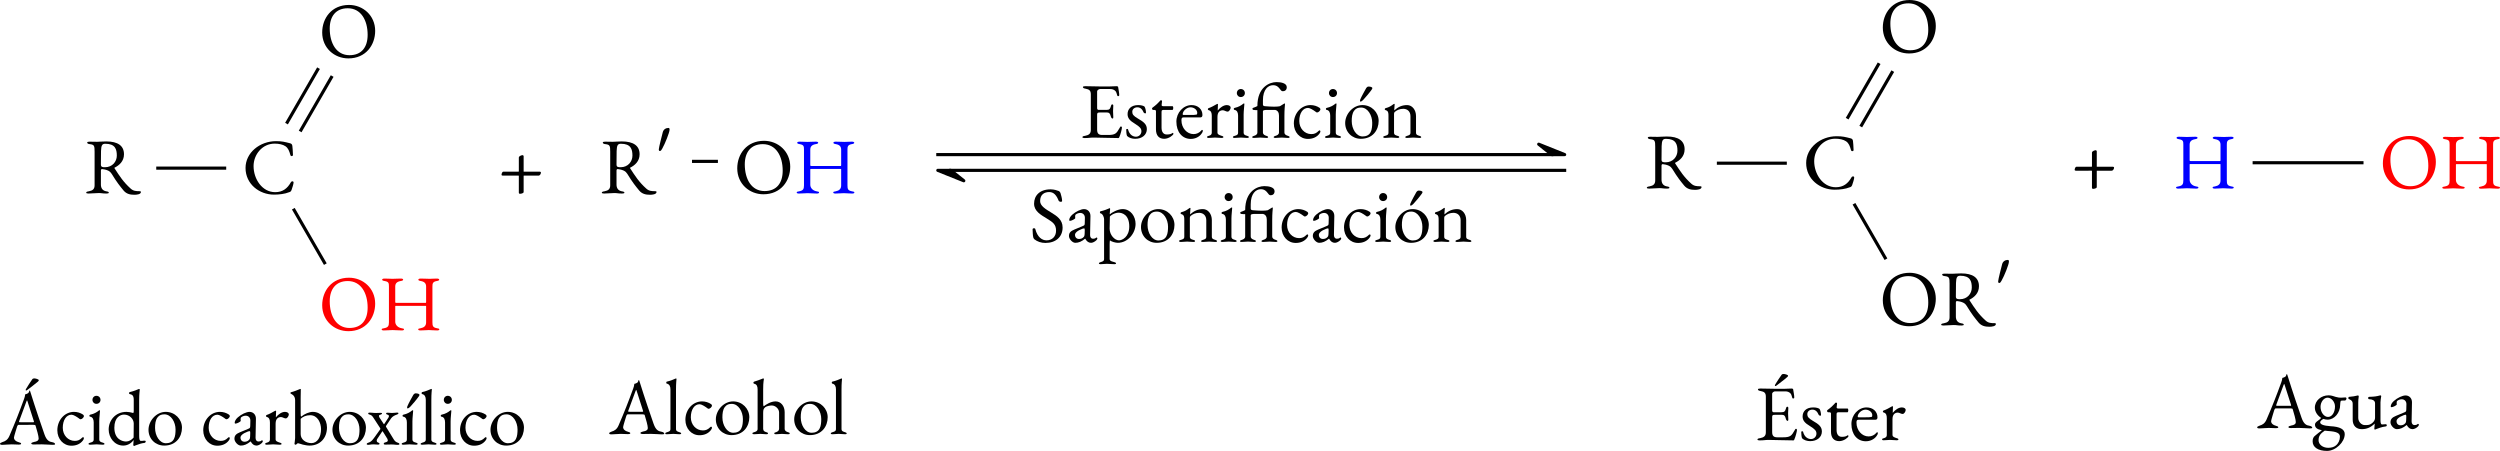 <?xml version="1.0" encoding="UTF-8" standalone="no"?>
<svg
   width="316.301pt"
   height="57.048pt"
   viewBox="0 0 316.301 57.048"
   version="1.1"
   id="svg10564"
   sodipodi:docname="esterificacion.svg"
   inkscape:version="1.2.2 (b0a8486, 2022-12-01)"
   xmlns:inkscape="http://www.inkscape.org/namespaces/inkscape"
   xmlns:sodipodi="http://sodipodi.sourceforge.net/DTD/sodipodi-0.dtd"
   xmlns:xlink="http://www.w3.org/1999/xlink"
   xmlns="http://www.w3.org/2000/svg"
   xmlns:svg="http://www.w3.org/2000/svg">
  <sodipodi:namedview
     id="namedview10566"
     pagecolor="#ffffff"
     bordercolor="#666666"
     borderopacity="1.0"
     inkscape:showpageshadow="2"
     inkscape:pageopacity="0.0"
     inkscape:pagecheckerboard="0"
     inkscape:deskcolor="#d1d1d1"
     inkscape:document-units="pt"
     showgrid="false"
     inkscape:zoom="2.7089322"
     inkscape:cx="207.09267"
     inkscape:cy="39.498958"
     inkscape:window-width="1280"
     inkscape:window-height="456"
     inkscape:window-x="1920"
     inkscape:window-y="731"
     inkscape:window-maximized="0"
     inkscape:current-layer="svg10564" />
  <defs
     id="defs10316">
    <g
       id="g10314">
      <g
         id="glyph-0-0">
        <path
           d="M 0.5,0 H 4.484 V -4.719 H 0.5 Z M 1,-0.5 V -4.219 H 3.984 V -0.5 Z m 0,0"
           id="path10212" />
      </g>
      <g
         id="glyph-0-1">
        <path
           d="m 6.344,0.203 c 0.25,0 0.812,-0.047 0.812,-0.344 C 7.156,-0.219 7.109,-0.25 7.016,-0.25 c -0.469,0 -0.812,-0.016 -1.156,-0.328 -0.938,-0.844 -1.406,-1.594 -2.016,-2.531 -0.047,-0.062 -0.062,-0.109 0,-0.125 0.547,-0.281 1.172,-0.781 1.172,-1.688 0,-1.078 -0.781,-1.625 -2.25,-1.625 C 2.188,-6.547 2,-6.5 1.625,-6.5 c -0.406,0 -0.438,-0.016 -0.984,-0.016 -0.156,0 -0.281,0.031 -0.281,0.109 0,0.094 0.094,0.188 0.328,0.203 C 1.25,-6.141 1.297,-6 1.297,-5.25 V -1 c 0,0.484 -0.234,0.672 -0.734,0.766 -0.219,0.031 -0.328,0.078 -0.328,0.172 0,0.078 0.125,0.109 0.297,0.109 0.531,0 0.781,-0.062 1.297,-0.062 0.375,0 0.438,0.062 0.969,0.062 0.172,0 0.297,-0.031 0.297,-0.109 0,-0.094 -0.109,-0.141 -0.328,-0.172 -0.5,-0.094 -0.672,-0.438 -0.672,-0.859 v -1.75 c 0,-0.125 0.047,-0.219 0.156,-0.203 0.172,0.016 0.484,0.062 0.781,0.203 0.203,0.109 0.312,0.219 0.422,0.391 0.688,1.125 1.031,1.531 1.516,2.125 0.359,0.422 0.812,0.531 1.375,0.531 z M 2.625,-3.281 c -0.328,0 -0.531,-0.016 -0.531,-0.344 0,-0.797 0.016,-1.359 0.016,-1.703 C 2.141,-6.016 2.219,-6.25 2.656,-6.25 c 1.25,0 1.453,0.688 1.453,1.5 0,0.766 -0.578,1.469 -1.484,1.469 z m 0,0"
           id="path10215" />
      </g>
      <g
         id="glyph-0-2">
        <path
           d="m 4.062,0.156 c 0.641,0 1.391,-0.094 1.875,-0.297 C 6.156,-0.203 6.156,-0.219 6.266,-0.406 6.375,-0.703 6.531,-1.219 6.531,-1.375 c 0,-0.203 -0.25,-0.203 -0.344,-0.031 -0.438,0.781 -1.031,1.25 -1.984,1.25 -1.656,0 -2.734,-1.672 -2.734,-3.297 0,-1.469 1.109,-2.844 2.672,-2.844 0.547,0 1.031,0.109 1.359,0.328 0.359,0.25 0.484,0.609 0.625,1.109 0.062,0.234 0.344,0.141 0.328,0 C 6.438,-5.391 6.406,-5.703 6.375,-6.016 6.344,-6.188 6.281,-6.297 6.078,-6.344 c -0.672,-0.172 -1,-0.266 -1.766,-0.266 -2.047,0 -3.859,1.453 -3.859,3.391 0,2.031 1.734,3.375 3.609,3.375 z m 0,0"
           id="path10218" />
      </g>
      <g
         id="glyph-0-3">
        <path
           d="m 3.766,0.141 c 2.203,0 3.391,-1.688 3.391,-3.484 0,-1.953 -1.547,-3.281 -3.312,-3.281 -2.203,0 -3.391,1.688 -3.391,3.484 0,1.969 1.547,3.281 3.312,3.281 z m 0.141,-0.406 c -1.656,0 -2.5,-1.516 -2.5,-3.375 0,-1.547 0.781,-2.562 2.281,-2.562 1.672,0 2.516,1.516 2.516,3.359 0,1.562 -0.766,2.578 -2.297,2.578 z m 0,0"
           id="path10221" />
      </g>
      <g
         id="glyph-0-4">
        <path
           d="M 0.656,0.047 C 1.203,0.047 1.328,0 1.75,0 c 0.469,0 0.625,0.047 1.172,0.047 0.172,0 0.281,-0.047 0.281,-0.125 0,-0.094 -0.078,-0.125 -0.312,-0.156 C 2.438,-0.312 2.094,-0.641 2.094,-1.062 v -1.891 c 0,-0.078 0,-0.109 0.047,-0.109 h 3.812 C 6.016,-3.062 6,-2.984 6,-2.906 v 1.938 C 6,-0.531 5.734,-0.312 5.312,-0.234 5.078,-0.203 5,-0.172 5,-0.078 5,0 5.109,0.047 5.281,0.047 5.828,0.047 5.938,0 6.344,0 c 0.422,0 0.5,0.047 1.047,0.047 0.172,0 0.281,-0.047 0.281,-0.125 0,-0.094 -0.078,-0.125 -0.312,-0.156 -0.5,-0.094 -0.562,-0.281 -0.562,-0.766 v -4.5 c 0,-0.375 0.031,-0.609 0.531,-0.703 C 7.562,-6.234 7.656,-6.297 7.656,-6.375 c 0,-0.078 -0.094,-0.141 -0.297,-0.141 -0.531,0 -0.547,0.031 -0.906,0.031 -0.438,0 -0.609,-0.031 -1.156,-0.031 -0.172,0 -0.281,0.062 -0.281,0.141 0,0.078 0.094,0.141 0.328,0.172 C 5.844,-6.109 6,-5.859 6,-5.5 v 1.938 c 0,0.094 -0.016,0.125 -0.062,0.125 H 2.234 c -0.062,0 -0.141,-0.016 -0.141,-0.094 V -5.5 c 0,-0.375 0.172,-0.609 0.672,-0.703 C 3,-6.234 3.094,-6.297 3.094,-6.375 c 0,-0.078 -0.078,-0.141 -0.281,-0.141 -0.547,0 -0.656,0.031 -1.062,0.031 -0.391,0 -0.484,-0.031 -1.016,-0.031 -0.203,0 -0.297,0.062 -0.297,0.141 0,0.078 0.094,0.141 0.328,0.172 0.5,0.094 0.531,0.25 0.531,0.703 v 4.516 c 0,0.469 -0.109,0.656 -0.609,0.75 -0.234,0.031 -0.312,0.062 -0.312,0.156 0,0.078 0.109,0.125 0.281,0.125 z m 0,0"
           id="path10224" />
      </g>
      <g
         id="glyph-0-5">
        <path
           d="m 3.297,-6.828 c 0.016,0 0.078,-0.016 0.172,-0.094 0.391,-0.312 0.906,-0.672 1.297,-1.016 0.094,-0.078 0.125,-0.125 0.125,-0.188 0,-0.141 -0.438,-0.234 -0.578,-0.234 -0.109,0 -0.203,0.031 -0.266,0.141 -0.266,0.391 -0.531,0.781 -0.766,1.188 -0.031,0.047 -0.047,0.109 -0.047,0.141 0,0.031 0.016,0.062 0.062,0.062 z m -3.031,6.875 c 0.328,0 0.766,-0.062 1.203,-0.062 0.359,0 0.719,0.031 0.906,0.031 0.172,0 0.281,-0.031 0.281,-0.109 0,-0.094 -0.094,-0.141 -0.328,-0.203 C 2.016,-0.375 1.75,-0.578 1.75,-0.875 1.75,-1 2.078,-2.047 2.156,-2.297 c 0.062,-0.141 0.109,-0.188 0.172,-0.188 H 4.219 c 0.172,0 0.234,0.016 0.266,0.109 0.156,0.5 0.391,1.328 0.391,1.625 0,0.219 -0.172,0.375 -0.609,0.438 C 4.094,-0.281 3.938,-0.203 3.938,-0.125 3.938,-0.047 4.062,0 4.234,0 4.469,0 4.891,-0.016 5.281,-0.016 c 0.438,0 1.094,0.062 1.375,0.062 0.172,0 0.297,-0.016 0.297,-0.094 0,-0.094 -0.109,-0.188 -0.328,-0.234 -0.406,-0.062 -0.734,-0.203 -1.016,-1 C 5.281,-2.219 4.469,-4.578 3.844,-6.594 3.812,-6.672 3.797,-6.766 3.766,-6.812 c 0,-0.031 -0.031,-0.031 -0.047,-0.016 -0.047,0.062 -0.062,0.266 -0.188,0.344 C 3.406,-6.406 3.297,-6.375 3.172,-6.344 3.156,-6.125 3.094,-5.953 3.031,-5.766 c -0.672,1.844 -1.125,2.984 -1.859,4.688 -0.219,0.5 -0.531,0.672 -0.859,0.766 -0.219,0.078 -0.328,0.141 -0.328,0.234 0,0.078 0.109,0.125 0.281,0.125 z M 2.609,-2.812 c -0.141,0 -0.219,0 -0.219,-0.062 0,-0.031 0.016,-0.062 0.016,-0.078 L 3.312,-5.406 c 0.047,-0.109 0.062,-0.172 0.094,-0.172 0.016,0 0.047,0.062 0.078,0.188 l 0.781,2.438 C 4.281,-2.922 4.281,-2.875 4.281,-2.859 4.281,-2.812 4.25,-2.812 4.141,-2.812 Z m 0,0"
           id="path10227" />
      </g>
      <g
         id="glyph-0-6">
        <path
           d="m 2.125,0.156 c 0.609,0 1.109,-0.219 1.438,-0.641 0.094,-0.125 0.141,-0.219 0.141,-0.297 0,-0.094 -0.047,-0.141 -0.109,-0.141 -0.031,0 -0.062,0.016 -0.094,0.047 -0.312,0.312 -0.562,0.422 -0.953,0.422 -0.844,0 -1.516,-0.719 -1.516,-1.656 0,-0.984 0.453,-1.656 1.109,-1.656 0.234,0 0.641,0.25 0.938,0.469 0.078,0.062 0.125,0.109 0.203,0.109 0.172,0 0.422,-0.234 0.422,-0.406 0,-0.062 -0.031,-0.125 -0.109,-0.188 C 3.266,-4 2.875,-4.125 2.453,-4.125 c -1.172,0 -2.109,1.031 -2.109,2.328 0,1.109 0.766,1.953 1.781,1.953 z m 0,0"
           id="path10230" />
      </g>
      <g
         id="glyph-0-7">
        <path
           d="m 1.234,-5.141 c 0.297,0 0.516,-0.219 0.516,-0.5 0,-0.297 -0.219,-0.516 -0.516,-0.516 -0.281,0 -0.5,0.219 -0.5,0.516 0,0.281 0.219,0.5 0.5,0.5 z M 0.438,0.031 c 0.391,0 0.453,-0.047 0.812,-0.047 0.344,0 0.422,0.047 0.797,0.047 C 2.188,0.031 2.25,0 2.25,-0.078 c 0,-0.094 -0.109,-0.125 -0.219,-0.156 C 1.75,-0.312 1.594,-0.391 1.594,-0.625 v -2.312 c 0,-0.438 0.094,-1.172 0.094,-1.344 0,-0.031 -0.016,-0.047 -0.062,-0.047 -0.047,0 -0.094,0.031 -0.141,0.078 C 1.312,-4.109 0.969,-3.875 0.438,-3.766 c -0.062,0.016 -0.094,0.062 -0.094,0.125 0,0.078 0.031,0.125 0.109,0.125 0.328,0.062 0.438,0.375 0.438,0.734 V -0.625 c 0,0.25 -0.141,0.312 -0.422,0.391 -0.109,0.031 -0.234,0.062 -0.234,0.156 C 0.234,0 0.312,0.031 0.438,0.031 Z m 0,0"
           id="path10233" />
      </g>
      <g
         id="glyph-0-8">
        <path
           d="m 3.562,0.188 c 0.031,0 0.047,0 0.156,-0.062 0.469,-0.188 0.797,-0.281 1.172,-0.328 0.062,0 0.141,-0.094 0.141,-0.188 0,-0.078 -0.062,-0.094 -0.188,-0.094 -0.172,0.031 -0.359,0.031 -0.422,0.031 -0.156,0 -0.219,-0.188 -0.219,-0.641 V -5.609 C 4.203,-6.5 4.281,-6.844 4.281,-6.953 4.266,-7 4.25,-7.016 4.203,-7.016 c -0.031,0 -0.078,0 -0.125,0.031 C 3.891,-6.906 3.594,-6.766 3,-6.625 2.938,-6.594 2.922,-6.547 2.922,-6.5 c 0,0.062 0.031,0.125 0.094,0.125 0.312,0.062 0.5,0.188 0.5,0.734 v 1.406 c 0,0.188 -0.047,0.25 -0.078,0.25 C 3.406,-3.984 3.375,-4 3.312,-4.016 3.156,-4.062 2.859,-4.125 2.594,-4.125 c -1.391,0 -2.25,1.078 -2.25,2.234 0,1 0.719,2.031 1.844,2.031 0.656,0 1.109,-0.406 1.312,-0.703 v 0.047 c 0,0.172 -0.047,0.469 -0.047,0.609 0,0.031 0.078,0.094 0.109,0.094 z M 2.547,-0.375 c -0.438,0 -1.484,-0.25 -1.484,-1.75 0,-1.328 0.766,-1.656 1.219,-1.656 0.734,0 1.234,0.578 1.234,1.125 L 3.5,-0.875 c -0.25,0.297 -0.594,0.5 -0.953,0.5 z m 0,0"
           id="path10236" />
      </g>
      <g
         id="glyph-0-9">
        <path
           d="m 2.328,0.141 c 1.5,0 2.25,-1.094 2.25,-2.266 0,-1.078 -0.891,-2 -2.047,-2 -1.219,0 -2.188,1.156 -2.188,2.266 0,1.156 0.875,2 1.984,2 z m 0.219,-0.297 c -0.797,0 -1.375,-0.953 -1.375,-1.938 0,-0.484 0.047,-0.984 0.312,-1.328 C 1.719,-3.734 2,-3.812 2.359,-3.812 c 0.844,0 1.406,0.984 1.406,1.922 0,0.391 -0.031,0.875 -0.203,1.188 C 3.375,-0.312 2.984,-0.156 2.547,-0.156 Z m 0,0"
           id="path10239" />
      </g>
      <g
         id="glyph-0-10">
        <path
           d="m 1.172,0.141 c 0.422,0 0.797,-0.156 1.234,-0.516 H 2.438 c 0.188,0.344 0.422,0.516 0.734,0.516 0.203,0 0.484,-0.141 0.688,-0.344 0.062,-0.062 0.109,-0.172 0.109,-0.219 0,-0.062 -0.047,-0.109 -0.109,-0.109 -0.016,0 -0.047,0 -0.078,0.047 C 3.688,-0.406 3.578,-0.375 3.406,-0.375 3.188,-0.375 3.047,-0.562 3.047,-0.844 L 3.094,-3.234 C 3.109,-3.75 2.766,-4.125 2.281,-4.125 c -0.391,0 -1.031,0.297 -1.484,0.703 -0.25,0.219 -0.391,0.484 -0.391,0.688 0,0.047 0.031,0.094 0.109,0.094 0.188,0 0.656,-0.25 0.656,-0.344 l -0.016,-0.188 c 0,-0.125 0.016,-0.234 0.094,-0.281 0.141,-0.109 0.359,-0.188 0.547,-0.188 0.391,0 0.609,0.297 0.594,0.641 L 2.375,-2.359 C 2.359,-2.094 2.359,-2.078 2.094,-1.969 L 1.078,-1.547 C 0.594,-1.344 0.375,-1.141 0.375,-0.719 c 0,0.375 0.438,0.859 0.797,0.859 z m 0.469,-0.484 c -0.25,0 -0.5,-0.172 -0.5,-0.531 0,-0.219 0.234,-0.5 0.938,-0.766 C 2.188,-1.672 2.25,-1.688 2.281,-1.688 c 0.078,0 0.094,0.062 0.094,0.219 l -0.016,0.484 c -0.016,0.25 -0.062,0.344 -0.141,0.406 -0.141,0.156 -0.328,0.234 -0.578,0.234 z m 0,0"
           id="path10242" />
      </g>
      <g
         id="glyph-0-11">
        <path
           d="m 0.484,0.031 c 0.406,0 0.469,-0.047 0.812,-0.047 0.344,0 0.469,0.047 0.859,0.047 0.141,0 0.203,-0.031 0.203,-0.109 0,-0.094 -0.094,-0.125 -0.219,-0.156 C 1.797,-0.344 1.609,-0.438 1.609,-0.625 v -2 c 0,-0.672 0.359,-0.844 0.688,-0.844 0.094,0 0.203,0.047 0.312,0.094 0.109,0.047 0.203,0.078 0.281,0.078 0.203,0 0.391,-0.312 0.391,-0.516 0,-0.172 -0.203,-0.312 -0.484,-0.312 -0.391,0 -0.828,0.281 -1.141,0.672 -0.016,0 -0.016,0 -0.016,-0.016 0.016,-0.312 0.031,-0.672 0.031,-0.75 0,-0.031 -0.031,-0.062 -0.062,-0.062 -0.031,0 -0.062,0.016 -0.141,0.062 -0.219,0.125 -0.641,0.375 -0.984,0.484 -0.047,0.016 -0.094,0.062 -0.094,0.125 0,0.062 0.047,0.125 0.094,0.125 0.328,0.078 0.406,0.359 0.406,0.719 V -0.625 c 0,0.203 -0.125,0.328 -0.375,0.391 -0.141,0.031 -0.219,0.062 -0.219,0.156 0,0.078 0.047,0.109 0.188,0.109 z m 0,0"
           id="path10245" />
      </g>
      <g
         id="glyph-0-12">
        <path
           d="m 2.578,0.141 c 1.312,0 2.203,-0.938 2.203,-2.297 C 4.781,-3.266 4,-4.125 2.984,-4.125 2.547,-4.125 1.938,-3.875 1.531,-3.531 1.469,-3.547 1.453,-3.609 1.453,-3.875 v -2.031 c 0,-0.562 0.016,-1 0.016,-1.047 C 1.469,-7 1.453,-7.031 1.422,-7.031 c -0.031,0 -0.062,0.016 -0.094,0.031 -0.125,0.062 -0.797,0.328 -1.047,0.375 -0.047,0.016 -0.125,0.031 -0.125,0.109 0,0.078 0.078,0.109 0.141,0.141 C 0.562,-6.25 0.75,-5.984 0.75,-5.641 V -0.812 c 0,0.25 -0.078,0.609 -0.078,0.719 0,0.078 0.078,0.125 0.141,0.125 0.031,0 0.062,-0.016 0.094,-0.047 0.062,-0.062 0.141,-0.141 0.219,-0.141 0.078,0 0.312,0.094 0.594,0.172 0.266,0.062 0.578,0.125 0.859,0.125 z M 2.812,-0.172 C 2.109,-0.172 1.453,-0.625 1.453,-1.312 V -3.25 c 0.281,-0.266 0.688,-0.453 1.203,-0.453 0.953,0 1.375,0.984 1.375,1.766 0,1 -0.469,1.766 -1.219,1.766 z m 0,0"
           id="path10248" />
      </g>
      <g
         id="glyph-0-13">
        <path
           d="m 0.297,0.047 c 0.188,0 0.297,-0.062 0.672,-0.062 0.156,0 0.422,0.031 0.531,0.031 0.047,0 0.219,0 0.219,-0.094 0,-0.094 -0.109,-0.141 -0.219,-0.188 -0.109,-0.031 -0.141,-0.125 -0.141,-0.219 0,-0.078 0.031,-0.156 0.047,-0.188 L 2.062,-1.656 c 0.016,-0.016 0.047,-0.016 0.062,0 l 0.594,0.953 C 2.75,-0.625 2.766,-0.562 2.766,-0.516 2.766,-0.375 2.625,-0.312 2.5,-0.281 c -0.172,0.047 -0.25,0.078 -0.25,0.203 0,0.047 0.047,0.094 0.219,0.094 C 2.703,0.016 2.953,0 3.203,0 c 0.5,0 0.422,0.047 0.828,0.047 0.078,0 0.203,-0.016 0.203,-0.094 0,-0.109 -0.125,-0.156 -0.234,-0.188 -0.188,-0.062 -0.328,-0.156 -0.484,-0.406 L 2.547,-2.219 c -0.031,-0.047 -0.031,-0.109 0,-0.141 l 0.625,-0.938 c 0.188,-0.266 0.5,-0.406 0.703,-0.469 0.109,-0.047 0.234,-0.078 0.234,-0.188 0,-0.078 -0.125,-0.078 -0.203,-0.078 -0.172,0 -0.25,0.047 -0.625,0.047 -0.156,0 -0.406,-0.031 -0.5,-0.031 -0.047,0 -0.234,-0.016 -0.234,0.094 0,0.094 0.125,0.141 0.234,0.172 0.094,0.031 0.125,0.094 0.125,0.156 0,0.078 -0.031,0.156 -0.078,0.219 l -0.5,0.766 c -0.031,0.047 -0.062,0.062 -0.094,0 L 1.781,-3.297 C 1.688,-3.422 1.641,-3.531 1.641,-3.609 1.641,-3.719 1.75,-3.75 1.859,-3.781 1.938,-3.812 2.031,-3.844 2.031,-3.922 2.031,-4.016 1.859,-4 1.797,-4 c -0.219,0 -0.266,0.016 -0.5,0.016 -0.484,0 -0.406,-0.047 -0.781,-0.047 -0.062,0 -0.234,0 -0.234,0.094 0,0.109 0.125,0.156 0.234,0.172 0.188,0.062 0.297,0.172 0.453,0.422 l 0.812,1.25 c 0.047,0.078 0.078,0.125 -0.016,0.234 L 1,-0.797 c -0.281,0.391 -0.469,0.5 -0.672,0.562 -0.109,0.031 -0.234,0.078 -0.234,0.188 0,0.078 0.125,0.094 0.203,0.094 z m 0,0"
           id="path10251" />
      </g>
      <g
         id="glyph-0-14">
        <path
           d="m 1,-4.562 c 0.062,0 0.172,-0.062 0.312,-0.203 0.25,-0.266 0.828,-0.938 1.062,-1.281 C 2.438,-6.141 2.484,-6.188 2.484,-6.266 2.484,-6.406 2.25,-6.469 2,-6.469 c -0.109,0 -0.219,0.078 -0.281,0.172 -0.156,0.281 -0.625,1.109 -0.766,1.469 -0.031,0.078 -0.031,0.141 -0.031,0.188 0,0.062 0.031,0.078 0.078,0.078 z M 0.438,0.031 c 0.391,0 0.453,-0.047 0.812,-0.047 0.344,0 0.422,0.047 0.797,0.047 C 2.188,0.031 2.25,0 2.25,-0.078 c 0,-0.094 -0.109,-0.125 -0.219,-0.156 C 1.75,-0.312 1.594,-0.391 1.594,-0.625 v -2.312 c 0,-0.438 0.094,-1.172 0.094,-1.344 0,-0.031 -0.016,-0.047 -0.062,-0.047 -0.047,0 -0.094,0.031 -0.141,0.078 C 1.312,-4.109 0.969,-3.875 0.438,-3.766 c -0.062,0.016 -0.094,0.062 -0.094,0.125 0,0.078 0.031,0.125 0.109,0.125 0.328,0.062 0.438,0.375 0.438,0.734 V -0.625 c 0,0.25 -0.141,0.312 -0.422,0.391 -0.109,0.031 -0.234,0.062 -0.234,0.156 C 0.234,0 0.312,0.031 0.438,0.031 Z m 0,0"
           id="path10254" />
      </g>
      <g
         id="glyph-0-15">
        <path
           d="m 0.391,0.031 c 0.391,0 0.453,-0.047 0.812,-0.047 0.344,0 0.406,0.047 0.797,0.047 0.078,0 0.203,-0.016 0.203,-0.094 0,-0.094 -0.125,-0.141 -0.234,-0.172 C 1.781,-0.297 1.547,-0.344 1.547,-0.625 v -4.984 c 0,-0.891 0.062,-1.234 0.062,-1.344 0,-0.031 -0.016,-0.078 -0.047,-0.078 -0.016,0 -0.031,0.016 -0.062,0.016 -0.312,0.125 -0.609,0.281 -1.125,0.391 -0.031,0.016 -0.062,0.062 -0.062,0.125 0,0.062 0.031,0.125 0.078,0.125 0.328,0.078 0.453,0.344 0.453,0.734 V -0.625 c 0,0.281 -0.219,0.328 -0.422,0.391 C 0.312,-0.203 0.188,-0.156 0.188,-0.062 c 0,0.078 0.125,0.094 0.203,0.094 z m 0,0"
           id="path10257" />
      </g>
      <g
         id="glyph-0-16">
        <path
           d="m 0.266,0.047 c 0.328,0 0.766,-0.062 1.203,-0.062 0.359,0 0.719,0.031 0.906,0.031 0.172,0 0.281,-0.031 0.281,-0.109 0,-0.094 -0.094,-0.141 -0.328,-0.203 C 2.016,-0.375 1.75,-0.578 1.75,-0.875 1.75,-1 2.078,-2.047 2.156,-2.297 c 0.062,-0.141 0.109,-0.188 0.172,-0.188 H 4.219 c 0.172,0 0.234,0.016 0.266,0.109 0.156,0.5 0.391,1.328 0.391,1.625 0,0.219 -0.172,0.375 -0.609,0.438 C 4.094,-0.281 3.938,-0.203 3.938,-0.125 3.938,-0.047 4.062,0 4.234,0 4.469,0 4.891,-0.016 5.281,-0.016 c 0.438,0 1.094,0.062 1.375,0.062 0.172,0 0.297,-0.016 0.297,-0.094 0,-0.094 -0.109,-0.188 -0.328,-0.234 -0.406,-0.062 -0.734,-0.203 -1.016,-1 C 5.281,-2.219 4.469,-4.578 3.844,-6.594 3.812,-6.672 3.797,-6.766 3.766,-6.812 c 0,-0.031 -0.031,-0.031 -0.047,-0.016 -0.047,0.062 -0.062,0.266 -0.188,0.344 C 3.406,-6.406 3.297,-6.375 3.172,-6.344 3.156,-6.125 3.094,-5.953 3.031,-5.766 c -0.672,1.844 -1.125,2.984 -1.859,4.688 -0.219,0.5 -0.531,0.672 -0.859,0.766 -0.219,0.078 -0.328,0.141 -0.328,0.234 0,0.078 0.109,0.125 0.281,0.125 z M 2.609,-2.812 c -0.141,0 -0.219,0 -0.219,-0.062 0,-0.031 0.016,-0.062 0.016,-0.078 L 3.312,-5.406 c 0.047,-0.109 0.062,-0.172 0.094,-0.172 0.016,0 0.047,0.062 0.078,0.188 l 0.781,2.438 C 4.281,-2.922 4.281,-2.875 4.281,-2.859 4.281,-2.812 4.25,-2.812 4.141,-2.812 Z m 0,0"
           id="path10260" />
      </g>
      <g
         id="glyph-0-17">
        <path
           d="m 0.391,0.031 c 0.391,0 0.453,-0.047 0.812,-0.047 0.344,0 0.359,0.047 0.75,0.047 0.156,0 0.203,-0.031 0.203,-0.109 0,-0.078 -0.078,-0.125 -0.219,-0.156 -0.203,-0.062 -0.375,-0.141 -0.391,-0.406 v -2.031 c 0,-0.406 0.062,-0.547 0.266,-0.719 0.188,-0.141 0.578,-0.219 0.828,-0.219 0.438,0 0.922,0.406 0.922,0.891 v 2.047 c 0,0.266 -0.188,0.359 -0.375,0.438 -0.156,0.047 -0.234,0.062 -0.234,0.156 0,0.078 0.062,0.109 0.203,0.109 0.391,0 0.422,-0.047 0.766,-0.047 0.359,0 0.391,0.047 0.781,0.047 0.141,0 0.203,-0.031 0.203,-0.109 0,-0.078 -0.094,-0.125 -0.234,-0.156 -0.203,-0.062 -0.406,-0.172 -0.406,-0.438 v -2.094 C 4.266,-3.547 3.781,-4.125 3.125,-4.125 2.5,-4.125 1.922,-3.734 1.609,-3.5 1.562,-3.594 1.547,-3.656 1.547,-3.875 v -1.734 c 0,-1.062 0.094,-1.234 0.094,-1.344 C 1.641,-7 1.609,-7.031 1.562,-7.031 1.547,-7.031 1.531,-7.016 1.5,-7.016 1.172,-6.875 0.672,-6.703 0.406,-6.625 0.344,-6.594 0.312,-6.562 0.312,-6.5 c 0,0.078 0.031,0.125 0.094,0.141 0.344,0.062 0.438,0.359 0.438,0.719 v 5 c 0,0.266 -0.219,0.344 -0.422,0.406 C 0.25,-0.188 0.188,-0.156 0.188,-0.078 0.188,0 0.266,0.031 0.391,0.031 Z m 0,0"
           id="path10263" />
      </g>
      <g
         id="glyph-0-18">
        <path
           d="m 0.656,0.047 c 0.547,0 0.703,-0.062 1.141,-0.062 1,0 1.859,0.062 3.125,0.062 C 5,0.047 5.031,-0.031 5.062,-0.125 5.188,-0.391 5.375,-1.094 5.375,-1.281 c 0,-0.078 -0.047,-0.125 -0.109,-0.141 -0.078,0 -0.125,0.062 -0.156,0.141 C 4.891,-0.891 4.75,-0.656 4.531,-0.516 4.328,-0.391 4.062,-0.344 3.625,-0.344 H 2.891 c -0.453,0 -0.656,-0.172 -0.656,-0.672 V -2.938 c 0,-0.219 0.109,-0.25 0.344,-0.25 H 3.5 c 0.266,0 0.375,0.141 0.453,0.453 0.047,0.203 0.141,0.312 0.234,0.312 0.078,0 0.094,-0.078 0.094,-0.172 0,-0.078 -0.031,-0.562 -0.031,-0.766 0,-0.156 0.031,-0.609 0.031,-0.703 0,-0.094 -0.078,-0.156 -0.125,-0.156 C 4.078,-4.219 4.016,-4.141 3.984,-4 3.875,-3.625 3.781,-3.516 3.406,-3.516 h -1 c -0.094,0 -0.172,-0.094 -0.172,-0.219 V -5.844 c 0,-0.188 0.25,-0.312 0.359,-0.312 h 1.297 c 0.25,0 0.484,0.062 0.672,0.266 0.094,0.094 0.156,0.328 0.219,0.547 0.031,0.062 0.047,0.094 0.109,0.094 0.062,0 0.141,-0.031 0.141,-0.141 0,-0.266 -0.078,-0.656 -0.141,-1.031 -0.016,-0.062 -0.109,-0.094 -0.188,-0.094 l -0.844,0.031 c -0.422,0 -0.922,0 -1.359,0 -0.703,0 -1.031,-0.031 -1.766,-0.031 -0.172,0 -0.297,0.031 -0.297,0.109 0,0.094 0.094,0.172 0.328,0.203 0.5,0.094 0.672,0.25 0.672,0.734 v 4.484 c 0,0.469 -0.234,0.656 -0.734,0.75 C 0.469,-0.203 0.375,-0.156 0.375,-0.062 c 0,0.078 0.109,0.109 0.281,0.109 z m 0,0"
           id="path10266" />
      </g>
      <g
         id="glyph-0-19">
        <path
           d="m 1.438,0.141 c 0.859,0 1.469,-0.5 1.469,-1.219 C 2.906,-1.688 2.516,-2 1.75,-2.438 1.219,-2.75 1.062,-2.953 1.062,-3.266 c 0,-0.375 0.312,-0.578 0.641,-0.578 0.375,0 0.625,0.234 0.812,0.672 0.016,0.047 0.109,0.094 0.188,0.094 0.047,0 0.094,-0.016 0.094,-0.078 0,-0.266 -0.078,-0.625 -0.188,-0.781 C 2.484,-4.031 2.219,-4.125 1.812,-4.125 c -0.891,0 -1.344,0.5 -1.344,1.141 0,0.5 0.266,0.828 0.953,1.234 0.594,0.375 0.797,0.578 0.797,0.938 0,0.391 -0.312,0.688 -0.688,0.688 -0.391,0 -0.828,-0.25 -1,-0.906 0,-0.062 -0.062,-0.078 -0.109,-0.078 -0.078,0 -0.125,0.031 -0.125,0.094 0,0.234 0.031,0.656 0.109,0.797 0.234,0.234 0.625,0.359 1.031,0.359 z m 0,0"
           id="path10269" />
      </g>
      <g
         id="glyph-0-20">
        <path
           d="m 1.891,0.141 c 0.609,0 1.156,-0.5 1.156,-0.609 0,-0.062 -0.016,-0.141 -0.062,-0.141 -0.016,0 -0.031,0.016 -0.047,0.016 -0.172,0.125 -0.344,0.188 -0.734,0.188 -0.422,0 -0.656,-0.328 -0.656,-0.859 v -1.969 c 0,-0.266 0.062,-0.281 0.391,-0.281 h 1 c 0.047,0 0.094,-0.141 0.094,-0.25 0,-0.125 -0.047,-0.219 -0.094,-0.219 H 1.797 C 1.625,-3.984 1.531,-4.031 1.562,-4.172 L 1.609,-4.625 c 0,-0.094 -0.078,-0.109 -0.141,-0.109 -0.062,0 -0.109,0.047 -0.156,0.125 -0.188,0.219 -0.5,0.516 -0.891,0.797 -0.016,0 -0.078,0.078 -0.078,0.109 0,0.094 0.062,0.188 0.125,0.188 h 0.062 c 0.25,0 0.312,0.047 0.312,0.156 v 2.312 c 0,0.781 0.391,1.188 1.047,1.188 z m 0,0"
           id="path10272" />
      </g>
      <g
         id="glyph-0-21">
        <path
           d="m 2.125,0.156 c 0.531,0 1.031,-0.234 1.328,-0.625 0.125,-0.156 0.188,-0.281 0.188,-0.422 0,-0.062 -0.031,-0.094 -0.078,-0.094 -0.047,0 -0.062,0 -0.109,0.078 -0.25,0.281 -0.578,0.453 -0.984,0.453 -0.844,0 -1.531,-0.781 -1.531,-1.734 0,-0.297 0.062,-0.375 0.25,-0.375 h 2.109 c 0.203,0 0.297,-0.094 0.297,-0.312 0,-0.734 -0.578,-1.25 -1.375,-1.25 -1.047,0 -1.922,0.953 -1.922,2.094 0,1.312 0.734,2.188 1.828,2.188 z M 1.203,-2.875 C 1.125,-2.875 1.094,-2.906 1.094,-2.969 c 0,-0.406 0.516,-0.875 0.984,-0.875 0.469,0 0.859,0.328 0.859,0.703 C 2.938,-3 2.906,-2.938 2.844,-2.922 2.625,-2.875 2.438,-2.875 2.109,-2.875 Z m 0,0"
           id="path10275" />
      </g>
      <g
         id="glyph-0-22">
        <path
           d="m 0.438,0.031 c 0.406,0 0.453,-0.047 0.812,-0.047 0.344,0 0.406,0.047 0.797,0.047 C 2.125,0.031 2.25,0.016 2.25,-0.062 c 0,-0.094 -0.109,-0.141 -0.219,-0.172 -0.203,-0.062 -0.438,-0.156 -0.438,-0.438 V -3.312 c 0,-0.109 0.016,-0.172 0.406,-0.203 0.172,0 0.406,0 0.609,0 0.266,0 0.5,0 0.531,0 C 3.484,-3.438 3.625,-3.156 3.625,-2.781 v 2.109 c 0,0.281 -0.234,0.375 -0.438,0.438 -0.109,0.031 -0.234,0.078 -0.234,0.172 0,0.078 0.141,0.094 0.203,0.094 0.406,0 0.469,-0.047 0.812,-0.047 0.344,0 0.406,0.047 0.812,0.047 0.062,0 0.188,-0.016 0.188,-0.094 0,-0.094 -0.109,-0.141 -0.219,-0.172 -0.203,-0.062 -0.438,-0.156 -0.438,-0.438 v -2.062 c 0,-0.875 0.062,-1.312 0.078,-1.547 0,-0.047 -0.062,-0.062 -0.109,-0.031 -0.188,0.109 -0.344,0.219 -0.531,0.328 -0.094,0.031 -0.375,0.062 -0.734,0.062 -0.375,0 -0.797,-0.031 -1.172,-0.062 C 1.719,-4 1.594,-4.031 1.594,-4.188 v -0.547 c 0,-1.344 0.641,-1.906 1.281,-1.906 0.469,0 0.688,0.25 0.844,0.453 0.125,0.172 0.219,0.312 0.391,0.312 0.25,0 0.5,-0.141 0.5,-0.516 0,-0.5 -0.719,-0.641 -1.297,-0.641 -0.875,0 -2.422,0.625 -2.422,3.031 C 0.719,-3.922 0.625,-3.859 0.375,-3.781 0.312,-3.766 0.266,-3.734 0.266,-3.688 c 0,0.094 0.047,0.172 0.109,0.172 0.219,0.031 0.375,0.031 0.516,0.031 v 2.812 c 0,0.281 -0.219,0.375 -0.422,0.438 -0.109,0.031 -0.234,0.078 -0.234,0.172 0,0.078 0.141,0.094 0.203,0.094 z m 0,0"
           id="path10278" />
      </g>
      <g
         id="glyph-0-23">
        <path
           d="m 2.297,-4.562 c 0.062,0 0.172,-0.062 0.312,-0.203 0.25,-0.266 0.828,-0.938 1.062,-1.281 0.062,-0.094 0.109,-0.141 0.109,-0.219 0,-0.141 -0.25,-0.203 -0.484,-0.203 -0.109,0 -0.219,0.078 -0.281,0.172 -0.156,0.281 -0.625,1.109 -0.766,1.469 -0.031,0.078 -0.031,0.141 -0.031,0.188 0,0.062 0.031,0.078 0.078,0.078 z m 0.031,4.703 c 1.5,0 2.25,-1.094 2.25,-2.266 0,-1.078 -0.891,-2 -2.047,-2 -1.219,0 -2.188,1.156 -2.188,2.266 0,1.156 0.875,2 1.984,2 z m 0.219,-0.297 c -0.797,0 -1.375,-0.953 -1.375,-1.938 0,-0.484 0.047,-0.984 0.312,-1.328 C 1.719,-3.734 2,-3.812 2.359,-3.812 c 0.844,0 1.406,0.984 1.406,1.922 0,0.391 -0.031,0.875 -0.203,1.188 C 3.375,-0.312 2.984,-0.156 2.547,-0.156 Z m 0,0"
           id="path10281" />
      </g>
      <g
         id="glyph-0-24">
        <path
           d="m 0.438,0.031 c 0.406,0 0.453,-0.047 0.812,-0.047 0.344,0 0.406,0.047 0.797,0.047 C 2.188,0.031 2.25,0 2.25,-0.078 2.25,-0.156 2.188,-0.203 2.031,-0.234 1.828,-0.297 1.594,-0.344 1.594,-0.625 v -2.391 c 0,-0.078 0.031,-0.188 0.078,-0.234 0.281,-0.234 0.625,-0.406 1.109,-0.406 0.531,0.016 0.891,0.359 0.891,0.938 V -0.625 c 0,0.281 -0.219,0.328 -0.422,0.391 -0.109,0.031 -0.234,0.078 -0.234,0.172 0,0.078 0.141,0.094 0.203,0.094 0.406,0 0.469,-0.047 0.812,-0.047 0.359,0 0.406,0.047 0.797,0.047 0.094,0 0.203,-0.016 0.203,-0.094 0,-0.094 -0.109,-0.141 -0.219,-0.172 C 4.609,-0.297 4.375,-0.344 4.375,-0.625 V -2.734 C 4.375,-3.516 3.891,-4.125 3.25,-4.125 c -0.625,0 -1.141,0.219 -1.609,0.672 0,-0.016 -0.016,-0.062 -0.016,-0.125 0,-0.188 0.047,-0.547 0.047,-0.641 0,-0.031 -0.016,-0.062 -0.047,-0.062 -0.047,0 -0.062,0.016 -0.109,0.047 -0.281,0.203 -0.531,0.391 -1,0.5 -0.062,0.016 -0.094,0.062 -0.094,0.125 0,0.078 0.047,0.109 0.109,0.125 0.344,0.094 0.359,0.359 0.359,0.719 V -0.625 c 0,0.281 -0.219,0.328 -0.422,0.391 -0.156,0.031 -0.234,0.062 -0.234,0.156 C 0.234,0 0.312,0.031 0.438,0.031 Z m 0,0"
           id="path10284" />
      </g>
      <g
         id="glyph-0-25">
        <path
           d="m 2.031,0.156 c 1.312,0 2.172,-0.766 2.172,-1.953 0,-1 -0.75,-1.469 -1.438,-1.891 -0.75,-0.453 -1.406,-0.859 -1.406,-1.453 0,-0.844 0.547,-1.141 1.156,-1.141 0.562,0 0.906,0.391 1.188,1.094 0.031,0.078 0.172,0.141 0.281,0.141 0.078,0 0.156,-0.031 0.156,-0.109 0,-0.328 -0.125,-0.719 -0.203,-1 C 3.906,-6.25 3.828,-6.359 3.734,-6.406 3.516,-6.484 3.156,-6.625 2.688,-6.625 c -1.406,0 -2.094,0.812 -2.094,1.812 0,0.969 0.875,1.422 1.656,1.906 0.703,0.438 1.125,0.703 1.125,1.516 0,0.75 -0.516,1.219 -1.203,1.219 -0.562,0 -1.156,-0.391 -1.422,-1.422 -0.016,-0.078 -0.078,-0.109 -0.156,-0.109 -0.109,0 -0.188,0.047 -0.188,0.141 C 0.422,-1.281 0.422,-0.781 0.5,-0.516 0.516,-0.438 0.578,-0.375 0.625,-0.312 1,-0.016 1.469,0.156 2.031,0.156 Z m 0,0"
           id="path10287" />
      </g>
      <g
         id="glyph-0-26">
        <path
           d="m 0.406,2.844 c 0.375,0 0.438,-0.047 0.797,-0.047 0.344,0 0.547,0.047 0.938,0.047 0.078,0 0.219,-0.016 0.219,-0.094 0,-0.094 -0.125,-0.141 -0.234,-0.172 C 1.922,2.516 1.547,2.469 1.547,2.188 V 0.328 c 0,-0.062 0.016,-0.5 0.031,-0.5 0.203,0.172 0.719,0.312 1,0.312 1.266,0 2.25,-1.203 2.25,-2.391 0,-0.938 -0.609,-1.875 -1.641,-1.875 -0.625,0 -1.422,0.469 -1.609,0.656 C 1.562,-3.484 1.562,-3.516 1.562,-3.562 c 0,-0.156 0.047,-0.469 0.047,-0.594 0,-0.047 -0.031,-0.094 -0.047,-0.094 -0.016,0 -0.016,0.016 -0.031,0.016 -0.312,0.125 -0.641,0.281 -1.156,0.391 -0.031,0.016 -0.062,0.062 -0.062,0.125 0,0.062 0.031,0.125 0.078,0.125 0.328,0.078 0.453,0.578 0.453,0.734 V 2.188 C 0.844,2.469 0.625,2.516 0.422,2.578 0.312,2.609 0.188,2.656 0.188,2.75 c 0,0.078 0.141,0.094 0.219,0.094 z m 2.328,-3.016 c -0.547,0 -1.188,-0.672 -1.188,-1.484 0,-0.234 0.031,-0.922 0.031,-1.5 0,-0.141 0.609,-0.516 1.094,-0.516 0.422,0 1.359,0.219 1.359,1.75 0,1.328 -0.906,1.75 -1.297,1.75 z m 0,0"
           id="path10290" />
      </g>
      <g
         id="glyph-0-27">
        <path
           d="m 2.641,-6.828 c 0.031,0 0.094,-0.016 0.188,-0.094 0.375,-0.312 0.906,-0.672 1.281,-1.016 C 4.203,-8.016 4.25,-8.062 4.25,-8.125 4.25,-8.266 3.812,-8.359 3.672,-8.359 3.562,-8.359 3.469,-8.328 3.406,-8.219 3.125,-7.828 2.875,-7.438 2.625,-7.031 c -0.016,0.047 -0.047,0.109 -0.047,0.141 0,0.031 0.031,0.062 0.062,0.062 z m -1.984,6.875 c 0.547,0 0.703,-0.062 1.141,-0.062 1,0 1.859,0.062 3.125,0.062 C 5,0.047 5.031,-0.031 5.062,-0.125 5.188,-0.391 5.375,-1.094 5.375,-1.281 c 0,-0.078 -0.047,-0.125 -0.109,-0.141 -0.078,0 -0.125,0.062 -0.156,0.141 C 4.891,-0.891 4.75,-0.656 4.531,-0.516 4.328,-0.391 4.062,-0.344 3.625,-0.344 H 2.891 c -0.453,0 -0.656,-0.172 -0.656,-0.672 V -2.938 c 0,-0.219 0.109,-0.25 0.344,-0.25 H 3.5 c 0.266,0 0.375,0.141 0.453,0.453 0.047,0.203 0.141,0.312 0.234,0.312 0.078,0 0.094,-0.078 0.094,-0.172 0,-0.078 -0.031,-0.562 -0.031,-0.766 0,-0.156 0.031,-0.609 0.031,-0.703 0,-0.094 -0.078,-0.156 -0.125,-0.156 C 4.078,-4.219 4.016,-4.141 3.984,-4 3.875,-3.625 3.781,-3.516 3.406,-3.516 h -1 c -0.094,0 -0.172,-0.094 -0.172,-0.219 V -5.844 c 0,-0.188 0.25,-0.312 0.359,-0.312 h 1.297 c 0.25,0 0.484,0.062 0.672,0.266 0.094,0.094 0.156,0.328 0.219,0.547 0.031,0.062 0.047,0.094 0.109,0.094 0.062,0 0.141,-0.031 0.141,-0.141 0,-0.266 -0.078,-0.656 -0.141,-1.031 -0.016,-0.062 -0.109,-0.094 -0.188,-0.094 l -0.844,0.031 c -0.422,0 -0.922,0 -1.359,0 -0.703,0 -1.031,-0.031 -1.766,-0.031 -0.172,0 -0.297,0.031 -0.297,0.109 0,0.094 0.094,0.172 0.328,0.203 0.5,0.094 0.672,0.25 0.672,0.734 v 4.484 c 0,0.469 -0.234,0.656 -0.734,0.75 C 0.469,-0.203 0.375,-0.156 0.375,-0.062 c 0,0.078 0.109,0.109 0.281,0.109 z m 0,0"
           id="path10293" />
      </g>
      <g
         id="glyph-0-28">
        <path
           d="m 4.266,-3.875 c -0.094,0 -0.391,0.031 -0.547,0.031 -0.203,0 -0.344,0 -0.672,-0.094 -0.281,-0.078 -0.531,-0.203 -0.922,-0.203 -0.906,0 -1.734,0.641 -1.734,1.562 0,0.531 0.344,1.016 0.797,1.297 -0.078,0.109 -0.172,0.188 -0.562,0.469 -0.156,0.141 -0.219,0.25 -0.219,0.375 0,0.375 0.234,0.594 0.875,0.719 -0.328,0.25 -0.656,0.5 -0.844,0.672 C 0.203,1.125 0.109,1.344 0.109,1.688 c 0,0.75 0.703,1.203 1.828,1.203 1.078,0 2.234,-1.094 2.234,-2.125 0,-0.609 -0.594,-0.938 -1.812,-1 -0.859,-0.062 -1.297,-0.219 -1.297,-0.5 0,-0.125 0.172,-0.297 0.406,-0.422 0.172,0.062 0.359,0.094 0.531,0.094 0.859,0 1.594,-0.859 1.594,-1.875 0,-0.188 0.031,-0.375 0.062,-0.469 0.016,-0.047 0.109,-0.078 0.297,-0.078 H 4.219 c 0.016,0 0.047,-0.016 0.078,-0.047 0.062,-0.062 0.094,-0.141 0.094,-0.188 0,-0.094 -0.047,-0.156 -0.125,-0.156 z M 2.062,-1.406 C 1.547,-1.406 1.109,-2 1.109,-2.688 1.109,-3.297 1.531,-3.844 2,-3.844 c 0.484,0 0.938,0.531 0.938,1.109 0,0.75 -0.375,1.328 -0.875,1.328 z m 1.5,2.5 c 0,0.453 -0.203,0.875 -0.531,1.125 C 2.797,2.406 2.484,2.5 2.078,2.5 c -0.688,0 -1.219,-0.422 -1.219,-0.953 0,-0.516 0.203,-0.828 0.781,-1.219 0.125,0.016 0.266,0.031 0.422,0.047 1.062,0.062 1.5,0.266 1.5,0.719 z m 0,0"
           id="path10296" />
      </g>
      <g
         id="glyph-0-29">
        <path
           d="M 3.656,0.188 C 3.703,0.188 3.812,0.156 3.844,0.125 4.141,0.016 4.5,-0.141 5.016,-0.203 5.094,-0.219 5.156,-0.234 5.156,-0.344 c 0,-0.125 -0.078,-0.141 -0.156,-0.141 -0.094,0 -0.359,0.031 -0.453,0.031 -0.094,0 -0.188,-0.141 -0.188,-0.5 V -3.25 c 0,-0.156 0.062,-0.625 0.078,-0.688 C 4.453,-3.984 4.453,-4 4.453,-4.031 c 0,-0.062 -0.062,-0.109 -0.125,-0.109 -0.031,0 -0.078,0.016 -0.094,0.031 C 3.875,-4.016 3.609,-3.969 3,-3.953 c -0.109,0 -0.203,0.031 -0.203,0.141 0,0.141 0.078,0.172 0.203,0.172 0.203,0 0.672,0.094 0.672,0.5 V -1.312 c 0,0.406 -0.297,0.641 -0.453,0.75 -0.25,0.188 -0.5,0.188 -0.844,0.188 -0.422,0 -0.828,-0.422 -0.828,-0.906 v -1.938 c 0,-0.297 0.016,-0.453 0.062,-0.766 C 1.609,-4.094 1.562,-4.125 1.5,-4.125 c -0.031,0 -0.031,0 -0.078,0.016 -0.359,0.078 -0.531,0.125 -0.984,0.156 -0.078,0 -0.141,0.031 -0.141,0.156 0,0.109 0.047,0.141 0.125,0.156 0.297,0.125 0.422,0.281 0.422,0.562 v 2.031 c 0,0.781 0.484,1.188 1.141,1.188 0.625,0 1.125,-0.203 1.641,-0.703 v 0.047 c 0,0.172 -0.047,0.5 -0.047,0.625 0,0.047 0.016,0.078 0.078,0.078 z m 0,0"
           id="path10299" />
      </g>
      <g
         id="glyph-1-0">
        <path
           d="M 3.781,0.297 7.438,-3.375 3.781,-7.047 0.094,-3.375 Z m -0.078,-2.5 c -0.047,0 -0.125,-0.094 -0.172,-0.234 -0.062,-0.141 -0.109,-0.312 -0.109,-0.656 0,-0.25 0.281,-0.438 0.75,-0.688 0.219,-0.109 0.469,-0.312 0.469,-0.531 0,-0.516 -0.25,-0.875 -0.766,-0.875 -0.062,0 -0.125,0 -0.172,0.016 -0.047,0.016 -0.109,0 -0.188,0 -0.156,0 -0.312,-0.219 -0.312,-0.438 0,-0.125 0.172,-0.25 0.312,-0.25 0.234,0 0.547,0.125 0.812,0.359 0.438,0.422 0.703,1.094 0.703,1.484 0,0.375 -0.172,0.562 -0.328,0.641 -0.312,0.188 -0.391,0.234 -0.641,0.391 -0.219,0.125 -0.25,0.359 -0.25,0.609 0,0.078 -0.031,0.172 -0.109,0.172 z m 0.109,1.469 c -0.25,0 -0.469,-0.203 -0.469,-0.453 0,-0.234 0.219,-0.453 0.469,-0.453 0.25,0 0.453,0.219 0.453,0.453 0,0.25 -0.203,0.453 -0.453,0.453 z m 0,0"
           id="path10302" />
      </g>
      <g
         id="glyph-1-1">
        <path
           d="m 2.812,0.078 c 0.094,0 0.484,-0.031 0.484,-0.234 v -2.016 c 0,-0.031 0,-0.047 0.031,-0.047 h 1.844 c 0.188,0 0.312,-0.219 0.312,-0.391 0,-0.062 -0.062,-0.109 -0.125,-0.109 H 3.312 c -0.016,0 -0.016,0 -0.016,-0.047 v -1.906 C 3.297,-4.75 3.219,-4.812 3.156,-4.812 3.094,-4.812 2.688,-4.719 2.688,-4.5 v 1.703 c 0,0.062 0,0.078 -0.062,0.078 H 0.734 C 0.562,-2.719 0.5,-2.422 0.5,-2.328 c 0,0.062 0.062,0.109 0.141,0.109 H 2.656 c 0.031,0 0.031,0.031 0.031,0.062 v 2.094 c 0,0.078 0.062,0.141 0.125,0.141 z m 0,0"
           id="path10305" />
      </g>
      <g
         id="glyph-2-0">
        <path
           d="m 2.641,0.203 2.562,-2.562 -2.562,-2.562 -2.578,2.562 z m -0.062,-1.75 c -0.031,0 -0.078,-0.062 -0.109,-0.156 -0.047,-0.109 -0.078,-0.219 -0.078,-0.469 0,-0.172 0.188,-0.297 0.531,-0.469 C 3.078,-2.719 3.25,-2.859 3.25,-3.016 3.25,-3.375 3.078,-3.625 2.703,-3.625 c -0.047,0 -0.078,0 -0.125,0.016 -0.031,0 -0.062,0 -0.125,0 -0.109,0 -0.219,-0.156 -0.219,-0.312 0,-0.094 0.125,-0.172 0.219,-0.172 0.172,0 0.391,0.078 0.578,0.25 0.297,0.297 0.484,0.766 0.484,1.031 0,0.266 -0.109,0.391 -0.219,0.453 C 3.062,-2.234 3.016,-2.188 2.844,-2.094 2.688,-2 2.672,-1.844 2.672,-1.672 c 0,0.062 -0.031,0.125 -0.094,0.125 z m 0.078,1.031 c -0.172,0 -0.312,-0.141 -0.312,-0.312 0,-0.172 0.141,-0.312 0.312,-0.312 0.188,0 0.328,0.141 0.328,0.312 0,0.172 -0.141,0.312 -0.328,0.312 z m 0,0"
           id="path10308" />
      </g>
      <g
         id="glyph-2-1">
        <path
           d="m 0.484,-1.047 c 0.125,0 0.219,-0.172 0.297,-0.312 0.344,-0.594 0.922,-2.047 0.922,-2.375 0,-0.141 -0.016,-0.234 -0.141,-0.234 -0.312,0 -0.625,0.172 -0.719,0.547 -0.062,0.234 -0.5,1.938 -0.5,2.156 0,0.109 0.016,0.219 0.141,0.219 z m 0,0"
           id="path10311" />
      </g>
    </g>
  </defs>
  <g
     fill="#000000"
     fill-opacity="1"
     id="g10320"
     transform="translate(-8.033,-2.415)">
    <use
       xlink:href="#glyph-0-1"
       x="18.704"
       y="26.854"
       id="use10318" />
  </g>
  <g
     fill="#000000"
     fill-opacity="1"
     id="g10324"
     transform="translate(-8.033,-2.415)">
    <use
       xlink:href="#glyph-0-2"
       x="38.645"
       y="26.884"
       id="use10322" />
  </g>
  <path
     fill="none"
     stroke-width="0.399"
     stroke-linecap="butt"
     stroke-linejoin="miter"
     stroke="#000000"
     stroke-opacity="1"
     stroke-miterlimit="10"
     d="m 19.768,21.272 h 8.852"
     id="path10326" />
  <g
     fill="#ff0000"
     fill-opacity="1"
     id="g10330"
     transform="translate(-8.033,-2.415)">
    <use
       xlink:href="#glyph-0-3"
       x="48.343"
       y="44.175"
       id="use10328" />
  </g>
  <g
     fill="#ff0000"
     fill-opacity="1"
     id="g10334"
     transform="translate(-8.033,-2.415)">
    <use
       xlink:href="#glyph-0-4"
       x="55.945"
       y="44.175"
       id="use10332" />
  </g>
  <path
     fill="none"
     stroke-width="0.399"
     stroke-linecap="butt"
     stroke-linejoin="miter"
     stroke="#000000"
     stroke-opacity="1"
     stroke-miterlimit="10"
     d="m 37.111,26.405 4.051,7.012"
     id="path10336" />
  <g
     fill="#000000"
     fill-opacity="1"
     id="g10340"
     transform="translate(-8.033,-2.415)">
    <use
       xlink:href="#glyph-0-3"
       x="48.343"
       y="9.663"
       id="use10338" />
  </g>
  <path
     fill="none"
     stroke-width="0.399"
     stroke-linecap="butt"
     stroke-linejoin="miter"
     stroke="#000000"
     stroke-opacity="1"
     stroke-miterlimit="10"
     d="M 36.248,15.639 40.299,8.624"
     id="path10342" />
  <path
     fill="none"
     stroke-width="0.399"
     stroke-linecap="butt"
     stroke-linejoin="miter"
     stroke="#000000"
     stroke-opacity="1"
     stroke-miterlimit="10"
     d="M 37.975,16.635 42.026,9.62"
     id="path10344" />
  <g
     fill="#000000"
     fill-opacity="1"
     id="g10356"
     transform="translate(-8.033,-2.415)">
    <use
       xlink:href="#glyph-0-5"
       x="8.049"
       y="58.65"
       id="use10346" />
    <use
       xlink:href="#glyph-0-6"
       x="14.943"
       y="58.65"
       id="use10348" />
    <use
       xlink:href="#glyph-0-7"
       x="18.998"
       y="58.65"
       id="use10350" />
    <use
       xlink:href="#glyph-0-8"
       x="21.438"
       y="58.65"
       id="use10352" />
    <use
       xlink:href="#glyph-0-9"
       x="26.479"
       y="58.65"
       id="use10354" />
  </g>
  <g
     fill="#000000"
     fill-opacity="1"
     id="g10360"
     transform="translate(-8.033,-2.415)">
    <use
       xlink:href="#glyph-0-6"
       x="33.403"
       y="58.65"
       id="use10358" />
  </g>
  <g
     fill="#000000"
     fill-opacity="1"
     id="g10370"
     transform="translate(-8.033,-2.415)">
    <use
       xlink:href="#glyph-0-10"
       x="37.319"
       y="58.65"
       id="use10362" />
    <use
       xlink:href="#glyph-0-11"
       x="41.294"
       y="58.65"
       id="use10364" />
    <use
       xlink:href="#glyph-0-12"
       x="44.621"
       y="58.65"
       id="use10366" />
    <use
       xlink:href="#glyph-0-9"
       x="49.752"
       y="58.65"
       id="use10368" />
  </g>
  <g
     fill="#000000"
     fill-opacity="1"
     id="g10382"
     transform="translate(-8.033,-2.415)">
    <use
       xlink:href="#glyph-0-13"
       x="54.335"
       y="58.65"
       id="use10372" />
    <use
       xlink:href="#glyph-0-14"
       x="58.619"
       y="58.65"
       id="use10374" />
    <use
       xlink:href="#glyph-0-15"
       x="61.06"
       y="58.65"
       id="use10376" />
    <use
       xlink:href="#glyph-0-7"
       x="63.451"
       y="58.65"
       id="use10378" />
    <use
       xlink:href="#glyph-0-6"
       x="65.892"
       y="58.65"
       id="use10380" />
  </g>
  <g
     fill="#000000"
     fill-opacity="1"
     id="g10386"
     transform="translate(-8.033,-2.415)">
    <use
       xlink:href="#glyph-0-9"
       x="69.747"
       y="58.65"
       id="use10384" />
  </g>
  <g
     fill="#000000"
     fill-opacity="1"
     id="g10390"
     transform="translate(-8.033,-2.415)">
    <use
       xlink:href="#glyph-1-1"
       x="70.988"
       y="26.854"
       id="use10388" />
  </g>
  <g
     fill="#000000"
     fill-opacity="1"
     id="g10394"
     transform="translate(-8.033,-2.415)">
    <use
       xlink:href="#glyph-0-1"
       x="83.94"
       y="26.854"
       id="use10392" />
  </g>
  <g
     fill="#000000"
     fill-opacity="1"
     id="g10398"
     transform="translate(-8.033,-2.415)">
    <use
       xlink:href="#glyph-2-1"
       x="91.043"
       y="22.569"
       id="use10396" />
  </g>
  <g
     fill="#000000"
     fill-opacity="1"
     id="g10402"
     transform="translate(-8.033,-2.415)">
    <use
       xlink:href="#glyph-0-3"
       x="100.856"
       y="26.854"
       id="use10400" />
  </g>
  <g
     fill="#0000ff"
     fill-opacity="1"
     id="g10406"
     transform="translate(-8.033,-2.415)">
    <use
       xlink:href="#glyph-0-4"
       x="108.457"
       y="26.854"
       id="use10404" />
  </g>
  <path
     fill="none"
     stroke-width="0.399"
     stroke-linecap="butt"
     stroke-linejoin="miter"
     stroke="#000000"
     stroke-opacity="1"
     stroke-miterlimit="10"
     d="m 87.553,20.417 h 3.277"
     id="path10408" />
  <g
     fill="#000000"
     fill-opacity="1"
     id="g10416"
     transform="translate(-8.033,-2.415)">
    <use
       xlink:href="#glyph-0-16"
       x="85.12"
       y="57.325"
       id="use10410" />
    <use
       xlink:href="#glyph-0-15"
       x="92.014"
       y="57.325"
       id="use10412" />
    <use
       xlink:href="#glyph-0-6"
       x="94.405"
       y="57.325"
       id="use10414" />
  </g>
  <g
     fill="#000000"
     fill-opacity="1"
     id="g10420"
     transform="translate(-8.033,-2.415)">
    <use
       xlink:href="#glyph-0-9"
       x="98.26"
       y="57.325"
       id="use10418" />
  </g>
  <g
     fill="#000000"
     fill-opacity="1"
     id="g10426"
     transform="translate(-8.033,-2.415)">
    <use
       xlink:href="#glyph-0-17"
       x="103.042"
       y="57.325"
       id="use10422" />
    <use
       xlink:href="#glyph-0-9"
       x="108.173"
       y="57.325"
       id="use10424" />
  </g>
  <g
     fill="#000000"
     fill-opacity="1"
     id="g10430"
     transform="translate(-8.033,-2.415)">
    <use
       xlink:href="#glyph-0-15"
       x="112.955"
       y="57.325"
       id="use10428" />
  </g>
  <path
     fill="none"
     stroke-width="0.399"
     stroke-linecap="butt"
     stroke-linejoin="miter"
     stroke="#000000"
     stroke-opacity="1"
     stroke-miterlimit="10"
     d="m 118.455,19.561 h 78.07"
     id="path10432" />
  <path
     fill-rule="nonzero"
     fill="#000000"
     fill-opacity="1"
     stroke-width="0.399"
     stroke-linecap="butt"
     stroke-linejoin="round"
     stroke="#000000"
     stroke-opacity="1"
     stroke-miterlimit="10"
     d="m 197.959,19.561 -3.281,-1.316 1.648,1.316 z m 0,0"
     id="path10434" />
  <path
     fill="none"
     stroke-width="0.399"
     stroke-linecap="butt"
     stroke-linejoin="miter"
     stroke="#000000"
     stroke-opacity="1"
     stroke-miterlimit="10"
     d="M 198.158,21.553 H 120.092"
     id="path10436" />
  <path
     fill-rule="nonzero"
     fill="#000000"
     fill-opacity="1"
     stroke-width="0.399"
     stroke-linecap="butt"
     stroke-linejoin="round"
     stroke="#000000"
     stroke-opacity="1"
     stroke-miterlimit="10"
     d="m 118.654,21.553 3.285,1.316 -1.648,-1.316 z m 0,0"
     id="path10438" />
  <g
     fill="#000000"
     fill-opacity="1"
     id="g10462"
     transform="translate(-8.033,-2.415)">
    <use
       xlink:href="#glyph-0-18"
       x="144.607"
       y="19.835"
       id="use10440" />
    <use
       xlink:href="#glyph-0-19"
       x="150.226"
       y="19.835"
       id="use10442" />
    <use
       xlink:href="#glyph-0-20"
       x="153.444"
       y="19.835"
       id="use10444" />
    <use
       xlink:href="#glyph-0-21"
       x="156.572"
       y="19.835"
       id="use10446" />
    <use
       xlink:href="#glyph-0-11"
       x="160.457"
       y="19.835"
       id="use10448" />
    <use
       xlink:href="#glyph-0-7"
       x="163.785"
       y="19.835"
       id="use10450" />
    <use
       xlink:href="#glyph-0-22"
       x="166.226"
       y="19.835"
       id="use10452" />
    <use
       xlink:href="#glyph-0-6"
       x="171.386"
       y="19.835"
       id="use10454" />
    <use
       xlink:href="#glyph-0-7"
       x="175.441"
       y="19.835"
       id="use10456" />
    <use
       xlink:href="#glyph-0-23"
       x="177.882"
       y="19.835"
       id="use10458" />
    <use
       xlink:href="#glyph-0-24"
       x="182.813"
       y="19.835"
       id="use10460" />
  </g>
  <g
     fill="#000000"
     fill-opacity="1"
     id="g10480"
     transform="translate(-8.033,-2.415)">
    <use
       xlink:href="#glyph-0-25"
       x="138.271"
       y="32.996"
       id="use10464" />
    <use
       xlink:href="#glyph-0-10"
       x="142.903"
       y="32.996"
       id="use10466" />
    <use
       xlink:href="#glyph-0-26"
       x="146.878"
       y="32.996"
       id="use10468" />
    <use
       xlink:href="#glyph-0-9"
       x="152.049"
       y="32.996"
       id="use10470" />
    <use
       xlink:href="#glyph-0-24"
       x="156.98"
       y="32.996"
       id="use10472" />
    <use
       xlink:href="#glyph-0-7"
       x="162.241"
       y="32.996"
       id="use10474" />
    <use
       xlink:href="#glyph-0-22"
       x="164.682"
       y="32.996"
       id="use10476" />
    <use
       xlink:href="#glyph-0-6"
       x="169.842"
       y="32.996"
       id="use10478" />
  </g>
  <g
     fill="#000000"
     fill-opacity="1"
     id="g10492"
     transform="translate(-8.033,-2.415)">
    <use
       xlink:href="#glyph-0-10"
       x="173.757"
       y="32.996"
       id="use10482" />
    <use
       xlink:href="#glyph-0-6"
       x="177.733"
       y="32.996"
       id="use10484" />
    <use
       xlink:href="#glyph-0-7"
       x="181.787"
       y="32.996"
       id="use10486" />
    <use
       xlink:href="#glyph-0-23"
       x="184.228"
       y="32.996"
       id="use10488" />
    <use
       xlink:href="#glyph-0-24"
       x="189.16"
       y="32.996"
       id="use10490" />
  </g>
  <g
     fill="#000000"
     fill-opacity="1"
     id="g10496"
     transform="translate(-8.033,-2.415)">
    <use
       xlink:href="#glyph-0-1"
       x="216.155"
       y="26.231"
       id="use10494" />
  </g>
  <g
     fill="#000000"
     fill-opacity="1"
     id="g10500"
     transform="translate(-8.033,-2.415)">
    <use
       xlink:href="#glyph-0-2"
       x="236.096"
       y="26.261"
       id="use10498" />
  </g>
  <path
     fill="none"
     stroke-width="0.399"
     stroke-linecap="butt"
     stroke-linejoin="miter"
     stroke="#000000"
     stroke-opacity="1"
     stroke-miterlimit="10"
     d="m 217.217,20.647 h 8.852"
     id="path10502" />
  <g
     fill="#000000"
     fill-opacity="1"
     id="g10506"
     transform="translate(-8.033,-2.415)">
    <use
       xlink:href="#glyph-0-3"
       x="245.794"
       y="43.552"
       id="use10504" />
  </g>
  <g
     fill="#000000"
     fill-opacity="1"
     id="g10510"
     transform="translate(-8.033,-2.415)">
    <use
       xlink:href="#glyph-0-1"
       x="253.396"
       y="43.552"
       id="use10508" />
  </g>
  <g
     fill="#000000"
     fill-opacity="1"
     id="g10514"
     transform="translate(-8.033,-2.415)">
    <use
       xlink:href="#glyph-2-1"
       x="260.499"
       y="39.267"
       id="use10512" />
  </g>
  <path
     fill="none"
     stroke-width="0.399"
     stroke-linecap="butt"
     stroke-linejoin="miter"
     stroke="#000000"
     stroke-opacity="1"
     stroke-miterlimit="10"
     d="m 234.565,25.78 4.047,7.016"
     id="path10516" />
  <g
     fill="#000000"
     fill-opacity="1"
     id="g10520"
     transform="translate(-8.033,-2.415)">
    <use
       xlink:href="#glyph-0-3"
       x="245.794"
       y="9.04"
       id="use10518" />
  </g>
  <path
     fill="none"
     stroke-width="0.399"
     stroke-linecap="butt"
     stroke-linejoin="miter"
     stroke="#000000"
     stroke-opacity="1"
     stroke-miterlimit="10"
     d="m 233.701,15.014 4.047,-7.012"
     id="path10522" />
  <path
     fill="none"
     stroke-width="0.399"
     stroke-linecap="butt"
     stroke-linejoin="miter"
     stroke="#000000"
     stroke-opacity="1"
     stroke-miterlimit="10"
     d="m 235.424,16.014 4.051,-7.016"
     id="path10524" />
  <g
     fill="#000000"
     fill-opacity="1"
     id="g10536"
     transform="translate(-8.033,-2.415)">
    <use
       xlink:href="#glyph-0-27"
       x="230.012"
       y="58.087"
       id="use10526" />
    <use
       xlink:href="#glyph-0-19"
       x="235.631"
       y="58.087"
       id="use10528" />
    <use
       xlink:href="#glyph-0-20"
       x="238.849"
       y="58.087"
       id="use10530" />
    <use
       xlink:href="#glyph-0-21"
       x="241.977"
       y="58.087"
       id="use10532" />
    <use
       xlink:href="#glyph-0-11"
       x="245.862"
       y="58.087"
       id="use10534" />
  </g>
  <g
     fill="#000000"
     fill-opacity="1"
     id="g10540"
     transform="translate(-8.033,-2.415)">
    <use
       xlink:href="#glyph-1-1"
       x="270.021"
       y="26.231"
       id="use10538" />
  </g>
  <g
     fill="#0000ff"
     fill-opacity="1"
     id="g10544"
     transform="translate(-8.033,-2.415)">
    <use
       xlink:href="#glyph-0-4"
       x="282.973"
       y="26.231"
       id="use10542" />
  </g>
  <g
     fill="#ff0000"
     fill-opacity="1"
     id="g10550"
     transform="translate(-8.033,-2.415)">
    <use
       xlink:href="#glyph-0-3"
       x="309.061"
       y="26.241"
       id="use10546" />
    <use
       xlink:href="#glyph-0-4"
       x="316.662"
       y="26.241"
       id="use10548" />
  </g>
  <path
     fill="none"
     stroke-width="0.399"
     stroke-linecap="butt"
     stroke-linejoin="miter"
     stroke="#000000"
     stroke-opacity="1"
     stroke-miterlimit="10"
     d="m 285.002,20.589 h 14.031"
     id="path10552" />
  <g
     fill="#000000"
     fill-opacity="1"
     id="g10562"
     transform="translate(-8.033,-2.415)">
    <use
       xlink:href="#glyph-0-16"
       x="293.625"
       y="56.572"
       id="use10554" />
    <use
       xlink:href="#glyph-0-28"
       x="300.519"
       y="56.572"
       id="use10556" />
    <use
       xlink:href="#glyph-0-29"
       x="304.853"
       y="56.572"
       id="use10558" />
    <use
       xlink:href="#glyph-0-10"
       x="310.103"
       y="56.572"
       id="use10560" />
  </g>
</svg>
